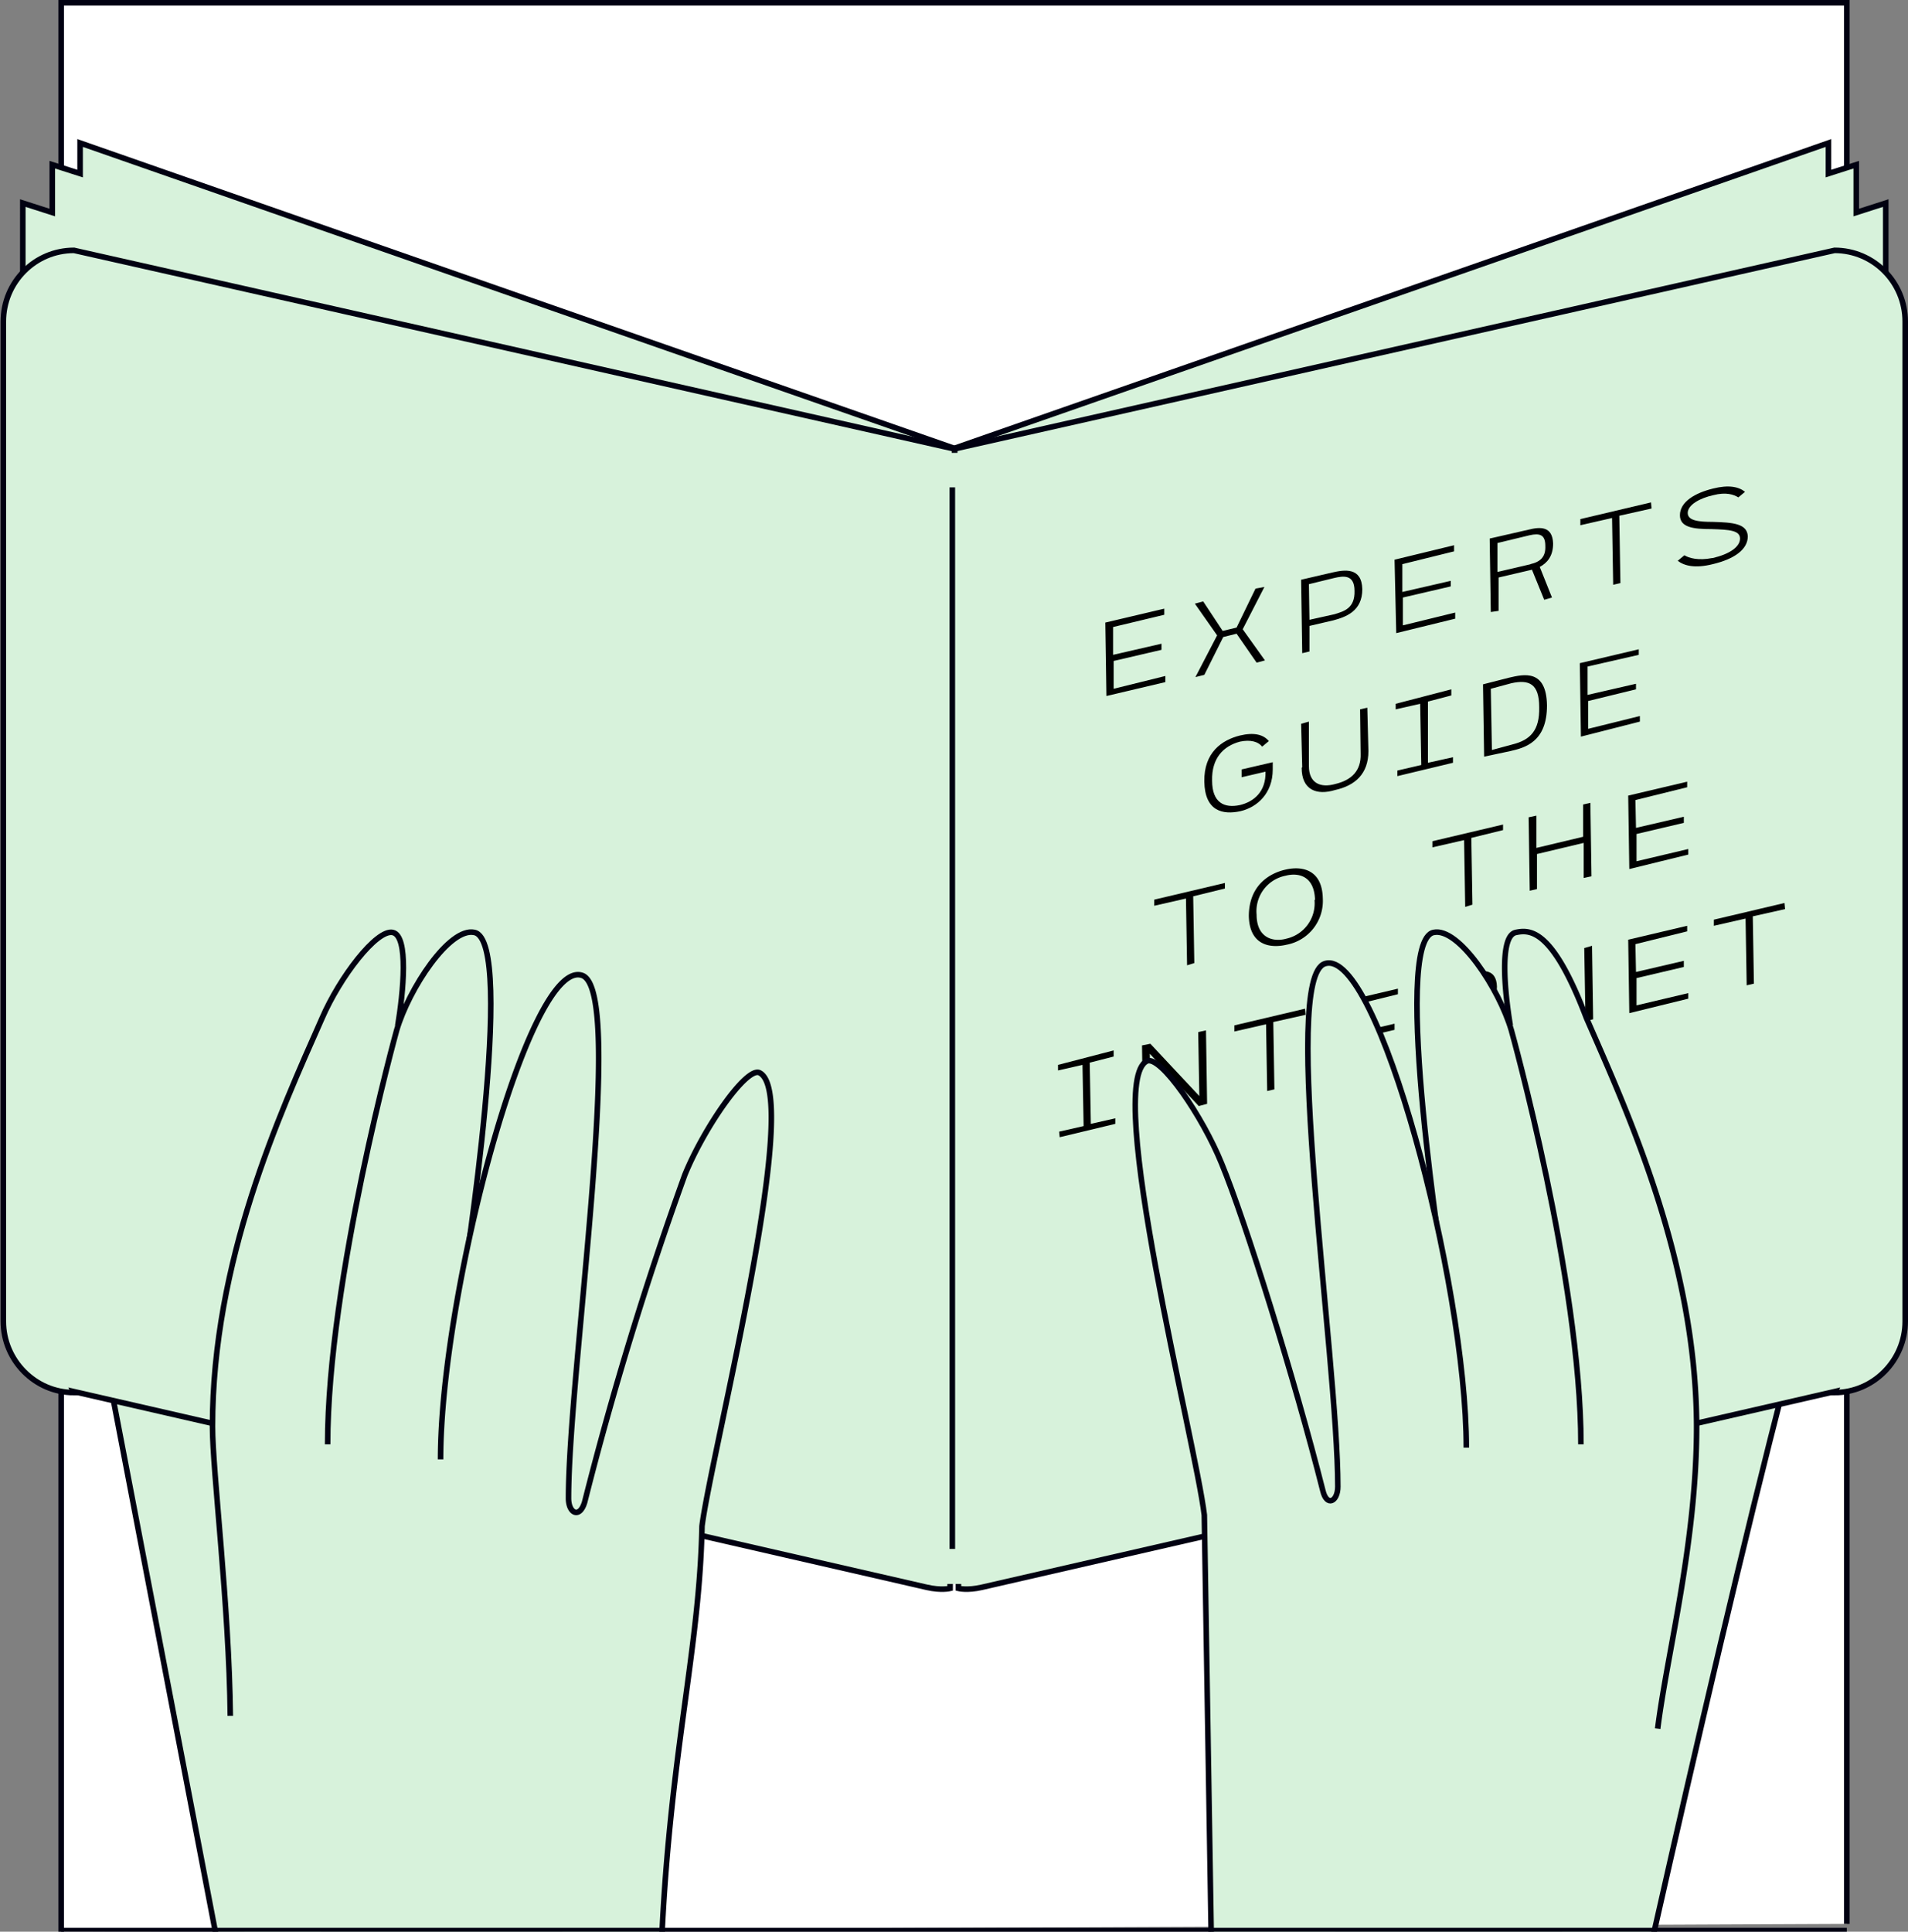 <svg xmlns="http://www.w3.org/2000/svg" xmlns:xlink="http://www.w3.org/1999/xlink" viewBox="0 0 343 347.2">
  <rect x="0" y="0" width="343" height="347.2" fill="#808080" stroke="none"/>
  <style>
    @-webkit-keyframes shut-front {
      0%,100% { transform: skew(0deg); }
      50%     { transform: skew(0, -5deg) translateY(-12.5%); }
    }
    @keyframes shut-front {
      0%,100% { transform: skew(0deg); }
      50%     { transform: skew(0, -5deg) translateY(-12.5%); }
    }
    .front {
      transform-origin: left center;
      -webkit-animation: 2s ease 0s infinite alternate shut-front;
              animation: 2s ease 0s infinite alternate shut-front;
    }
    @-webkit-keyframes shut-back {
      0%,100% { transform: skew(0deg); }
      50%     { transform: skew(0, 5deg) translateY(12.5%); }
    }
    @keyframes shut-back {
      0%,100% { transform: skew(0deg); }
      50%     { transform: skew(0, 5deg) translateY(12.5%); }
    }
    .back {
      transform-origin: left center;
      -webkit-animation: 2s ease 0s infinite alternate shut-back;
              animation: 2s ease 0s infinite alternate shut-back;
    }
    @-webkit-keyframes lift {
      0%,100% { transform: translateY(5%); }
      50%     { transform: translateY(0%); }
    }
    @keyframes lift {
      0%,100% { transform: translateY(5%); }
      50%     { transform: translateY(0%); }
    }
    .hands {
      -webkit-animation: 2s ease 0s infinite alternate lift;
              animation: 2s ease 0s infinite alternate lift;
    }
    .front, .back, .hands { animation-play-state: paused; }
    .scrolling .front, .scrolling .back, .scrolling .hands { animation-play-state: running; }
  </style>
  <defs>
    <path id="letter-t" d="M500.7 99l-5.8 1.3.2 12.1-1.3.3-.2-12-5.7 1.3v-1.1l12.7-3z"/>
    <path id="e" d="M424 167.3l-5.7 1.4.2 12-1.3.4-.2-12-5.7 1.3v-1.1l12.7-3z"/>
    <path id="letter-e" d="M497.8 151.4l.1 5 8.6-2v1.1l-8.5 2v4.9l9.3-2.2v1l-10.6 2.6-.2-13.2 10.6-2.5v1z"/>
  </defs>
  <path stroke="#010111" fill="#fff" d="M332 345.8V.5H11v346.7"/>
  <path d="M288.3 387.8c4.8-21.7 29.7-134.5 39.4-163.2-18-4.2-45.2 42.9-56 72.2m-225.2 91L15.2 224.6c12.7.2 28.8 13.2 56.7 71.2" fill="#d7f2db" stroke="#010111"/>
  <g transform="translate(670.4 -337.7)">
   <g class="front">
    <g fill="#d7f2db" stroke="#010111">
      <path d="M-336.7 375.9v-8.6l-5 1.6v-5.5l-157.2 54.9 2.5 183.1 165-53.1V374.2z"/>
      <path d="M-340.5 587.8L-493.9 623c-2.6.6-4.2.2-4.2.2l-.8-204.8 158.3-35.7c7 0 12.7 5.7 12.7 12.8v179.7c0 7-5.7 12.8-12.7 12.8z"/>
    </g>
    <path d="M-470.3 450.4v5l8.7-2v1.1l-8.6 2v5l9.3-2.3v1.1l-10.6 2.5-.2-13.2 10.6-2.5v1.1zm23.3.4l4 5.6-1.5.4-3.6-5.2-2.4.6-3.4 6.8-1.6.4 3.9-7.5-4-5.7 1.5-.4 3.5 5.3 2.5-.6 3.4-7 1.6-.3zm12-1.7l4.5-1c1.6-.5 3.7-1 3.6-4.2 0-3-2-2.7-3.7-2.3l-4.5 1.1zm0 1v4.7l-1.3.3-.2-13.2 5.6-1.3c2.2-.5 5.3-1 5.4 3 0 4-3 5-5.2 5.6l-4.3 1zm16.7-11v5l8.7-2v1l-8.6 2v5l9.4-2.3v1.1l-10.6 2.6-.3-13.2 10.7-2.6v1.1zm23 0c1.8-.4 2.8-1.3 2.7-3.3 0-2-1-2.3-2.8-1.9l-5.8 1.4v5.2l6-1.4zm1.7.5l2.2 5.5-1.4.4-2.2-5.4-6 1.4v6l-1.4.2-.2-13.2 7-1.6c2-.5 4.3-.7 4.4 2.5 0 2.3-1.1 3.5-2.4 4.2z"/>
    <use xlink:href="#letter-t" transform="translate(-874.2 330.1)"/>
    <path d="M-362.5 438c3-.7 4.9-2 4.9-3.5s-2-1.6-5.1-1.7c-3.3 0-5.7-.3-5.7-2.5 0-2.4 2.7-4 6-4.8 2.8-.7 4.6-.3 5.7.6l-1.2 1c-.8-.5-2.2-1-4.5-.4-2.3.5-4.6 1.7-4.6 3.2 0 1.4 2 1.6 4.5 1.6 3.6.1 6.2.3 6.3 2.6 0 2.4-2.5 4.1-6.3 5-3.2.8-5.1.3-6.3-.6l1.2-1c.8.5 2.5 1 5 .5m-79 37v1c0 4.3-2.8 6.8-5.8 7.5-3.2.7-6.4 0-6.5-5.3-.1-5.3 3.2-7.5 6.4-8.3 2.5-.6 4.2-.2 5.2 1l-1.2 1c-.7-.9-2.1-1.3-4-.9-3 .8-5.1 3-5 7 0 4 2.2 5 5 4.4 2.5-.6 4.7-2.4 4.6-6l-4.3 1V476l5.6-1.3zm5.3.6l-.2-7.8 1.4-.4v8c0 3 2 4 4.8 3.2 2.9-.7 4.6-2.4 4.5-5.4l-.1-8 1.3-.3.2 7.8c0 4.1-2.4 6.2-6 7-3.3 1-6 0-6-4m22.7-11.9v11l4.5-1v1l-10 2.4v-1l4.3-1-.2-11-4.4 1v-1l10-2.6v1.1zm20 1c0-4.2-1.8-5-5-4.3l-3.7 1 .2 11 3.7-1c3.2-.8 4.9-2.5 4.8-6.7m1.4-.3c0 6.6-4 7.6-6.6 8.2l-4.7 1-.2-13 4.7-1.2c2.6-.6 6.7-1.6 6.8 5m7.3-7v5.1l8.7-2v1l-8.6 2.1v5l9.3-2.3v1l-10.6 2.7-.2-13.2 10.6-2.5v1z"/>
    <use xlink:href="#e" transform="translate(-874.2 330.1)"/>
    <path d="M-434 499.5c-.1-4.4-3-5-5.3-4.4a6.5 6.5 0 00-5.2 7c0 4.2 3 5 5.4 4.3a6.5 6.5 0 005-7m-11.8 3c0-5.4 3.5-7.7 6.6-8.4 3-.7 6.6 0 6.7 5.2a8 8 0 01-6.5 8.3c-3 .7-6.7.1-6.8-5.2"/>
    <use xlink:href="#e" transform="translate(-824.2 319.6)"/>
    <path d="M-384.5 482l.2 13.2-1.4.3v-6.3l-8.4 2v6.3l-1.3.3-.2-13.2 1.4-.3v5.8l8.4-2v-5.8z"/>
    <use xlink:href="#letter-e" transform="translate(-874.2 330.1)"/>
    <path d="M-474.5 528.7l.2 11 4.4-1v1l-10 2.4-.1-1 4.4-1-.2-11-4.4 1v-1l10-2.6v1.1zm20.9-5.8l.2 13.2-1.5.4-8.8-9.4.2 11.4-1.4.3-.2-13.2 1.5-.3 8.8 9.4-.2-11.5z"/>
    <use xlink:href="#letter-t" transform="translate(-936.4 421.1)"/>
    <use xlink:href="#letter-e" transform="translate(-926.2 367.3)"/>
    <path d="M-405.3 518.7c1.7-.4 2.6-1.3 2.6-3.3 0-2-1-2.3-2.8-1.8l-5.8 1.3v5.2zm1.5.5l2.3 5.6-1.4.3-2.2-5.4-6 1.5v5.8l-1.4.4-.2-13.2 7-1.7c2-.5 4.3-.6 4.4 2.5 0 2.3-1.1 3.6-2.4 4.2zm19.6-11.5l.2 13.2-1.5.4-8.8-9.4.2 11.4-1.4.3-.2-13.2 1.5-.3 8.8 9.5-.2-11.5z"/>
    <use xlink:href="#letter-e" transform="translate(-874.2 356)"/>
    <use xlink:href="#letter-t" transform="translate(-850.2 402.1)"/>
   </g>
  </g>
  <g transform="translate(670.4 -337.7)">
   <g class="back">
    <g transform="matrix(-1 0 0 1 -997.7 0)" fill="#d7f2db" stroke="#010111">
      <path d="M-336.7 375.9v-8.6l-5 1.6v-5.5l-157.2 54.9 2.5 183.1 165-53.1V374.2z"/>
      <path d="M-340.5 587.8L-493.9 623c-2.6.6-4.2.2-4.2.2l-.8-204.8 158.3-35.7c7 0 12.7 5.7 12.7 12.8v179.7c0 7-5.7 12.8-12.7 12.8z"/>
    </g>
   </g>
  </g>
  <g transform="translate(268.2 138.7)" fill="#d7f2db">
   <g class="hands">
    <path d="M-51.7 133.7c-1.6-13.3-11.8-54.4-12.2-63.5-1-20.8 1.4-26.2 12.8-3.4 5 10 14.3 42.2 19.3 62 .8 3 4.2 2.6 4.2 0 0-10-2-30-4-40-2-10.1 1.4-17.4-1.4-34-1-35.4 9-16.3 14.4-4l6.2-1.1c-1.4-6-2.3-20.2 2-21 4.6-1 11.5 10.3 13.7 16.8-.7-5-1.4-15.3 1-17C7.4 26.6 13 34 17 44c0 0 27.4 53.7 17.8 98.8l-14.4 143h-69.5l-2.5-152.1m-90 .3c1.6-13.3 14-54.6 12.1-63.4-1.9-8.8-8.3-13.8-12.8-3.5a592.7 592.7 0 00-19.3 62c-.7 3-4.2 2.7-4 0 0-10 2-30 3.8-40 1.8-10.1 4-16.8 6.8-33.5 2-11.6-21.7-18-27.2-5.5h6.4c2.5-11.4-16-18.3-21-4.2 1.8-11.7-9-16.6-13.5-1.6 0 0-27.6 34.4-15.9 110.6l4.8 131h74.5c1.4-8.1-3-37.6-2-76.2.6-29 6.4-69.3 7.2-75.7"/>
    <path d="M-196.7 45.7c1-6 2-16.2-.9-16.8-2.9-.6-9.5 8-12.7 15.4C-218 61.7-230 88-230 117.7c0 8 3 32.2 3.2 52m17.5-48.8c0-29.6 12.4-74.4 12.4-74.4 2.2-7.5 9.5-18.6 14-17.6 7.6 1.6-2 62.6-2 62.6" stroke="#010111"/>
    <path d="M-147 285.9c-8-91.4 4.3-115.5 5-150.3 1.7-13.3 18.3-77.8 10.3-81.5-2.4-1-10 10-13.4 18.4a623 623 0 00-18 58.8c-.9 3-2.9 2-2.9-.7 0-23 10.4-91.6 2.4-94-9.5-3-25.4 57.3-25.4 87m192.3-78c-1-6-2-16.1 1-16.7C7 28.3 11 28.5 17 44.3c7.6 17.4 19.7 43.8 19.8 73.4 0 21-5.3 40.7-7 54.3" stroke="#010111"/>
    <path d="M16 120.9C16 91.3 3.5 46.5 3.5 46.5c-2.2-7.5-9.5-18.6-14-17.6-7.7 1.6 2 62.6 2 62.6" stroke="#010111"/>
    <path d="M-49.2 285.9l-2.5-152.3C-53.3 120.3-69.9 55.8-62 52c2.5-1 10 10 13.4 18.4 4.3 10.4 13.2 39 18.2 58.8.7 3 2.7 2 2.7-.7 0-23-10.4-91.6-2.3-94 9.4-3 25.4 57.3 25.4 87" stroke="#010111"/>
   </g>
  </g>
  <path stroke="#010111" d="M11 347h321"/>
  <path fill="#d7f2db" d="M166.7 81.4h9.8v203.3h-9.8z"/>
  <path d="M171.2 87.6v190.8" stroke="#010111"/>
</svg>

